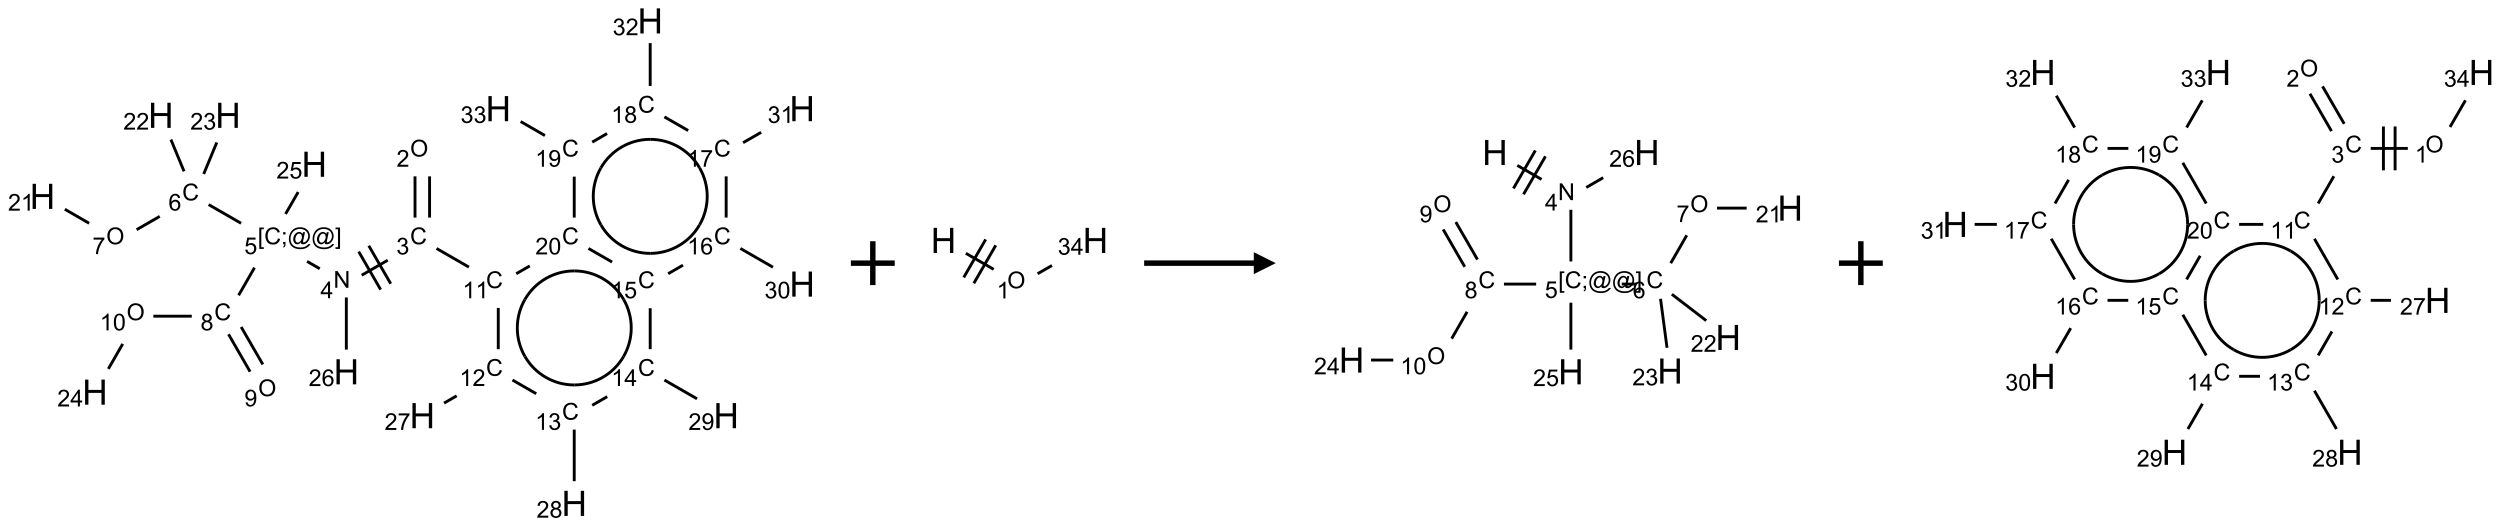 <?xml version="1.0" encoding="UTF-8"?>
<svg xmlns="http://www.w3.org/2000/svg" xmlns:xlink="http://www.w3.org/1999/xlink" width="1140" height="240" viewBox="0 0 1140 240">
<defs>
<g>
<g id="glyph-0-0">
<path d="M 1.332 0 L 1.332 -6.668 L 6.668 -6.668 L 6.668 0 Z M 1.5 -0.168 L 6.5 -0.168 L 6.5 -6.5 L 1.5 -6.5 Z M 1.5 -0.168 "/>
</g>
<g id="glyph-0-1">
<path d="M 0.516 -3.719 C 0.516 -4.984 0.855 -5.977 1.535 -6.695 C 2.215 -7.414 3.094 -7.77 4.172 -7.77 C 4.875 -7.77 5.512 -7.602 6.078 -7.266 C 6.645 -6.93 7.074 -6.461 7.371 -5.855 C 7.668 -5.254 7.816 -4.57 7.816 -3.809 C 7.816 -3.035 7.66 -2.34 7.348 -1.73 C 7.035 -1.117 6.594 -0.656 6.02 -0.34 C 5.449 -0.027 4.828 0.129 4.168 0.129 C 3.449 0.129 2.805 -0.043 2.238 -0.391 C 1.672 -0.738 1.246 -1.211 0.953 -1.812 C 0.66 -2.414 0.516 -3.047 0.516 -3.719 Z M 1.559 -3.703 C 1.559 -2.781 1.805 -2.059 2.301 -1.527 C 2.793 -1 3.414 -0.734 4.16 -0.734 C 4.922 -0.734 5.547 -1 6.039 -1.535 C 6.531 -2.07 6.777 -2.828 6.777 -3.812 C 6.777 -4.434 6.672 -4.977 6.461 -5.441 C 6.25 -5.902 5.945 -6.262 5.539 -6.52 C 5.133 -6.773 4.68 -6.902 4.176 -6.902 C 3.461 -6.902 2.848 -6.656 2.332 -6.164 C 1.816 -5.672 1.559 -4.852 1.559 -3.703 Z M 1.559 -3.703 "/>
</g>
<g id="glyph-0-2">
<path d="M 5.371 -0.902 L 5.371 0 L 0.324 0 C 0.316 -0.227 0.352 -0.441 0.434 -0.652 C 0.562 -0.996 0.766 -1.332 1.051 -1.668 C 1.332 -2 1.742 -2.387 2.277 -2.824 C 3.105 -3.504 3.668 -4.043 3.957 -4.441 C 4.25 -4.84 4.395 -5.215 4.395 -5.566 C 4.395 -5.938 4.262 -6.254 3.996 -6.508 C 3.73 -6.762 3.387 -6.891 2.957 -6.891 C 2.508 -6.891 2.145 -6.754 1.875 -6.484 C 1.605 -6.215 1.469 -5.84 1.465 -5.359 L 0.5 -5.457 C 0.566 -6.176 0.812 -6.727 1.246 -7.102 C 1.676 -7.477 2.254 -7.668 2.98 -7.668 C 3.711 -7.668 4.293 -7.465 4.719 -7.059 C 5.145 -6.652 5.359 -6.148 5.359 -5.547 C 5.359 -5.242 5.297 -4.941 5.172 -4.645 C 5.047 -4.352 4.84 -4.039 4.551 -3.715 C 4.262 -3.387 3.777 -2.938 3.105 -2.371 C 2.543 -1.898 2.18 -1.578 2.02 -1.41 C 1.859 -1.242 1.73 -1.07 1.625 -0.902 Z M 5.371 -0.902 "/>
</g>
<g id="glyph-0-3">
<path d="M 6.27 -2.676 L 7.281 -2.422 C 7.07 -1.594 6.688 -0.961 6.137 -0.523 C 5.586 -0.086 4.914 0.129 4.121 0.129 C 3.297 0.129 2.629 -0.039 2.113 -0.371 C 1.598 -0.707 1.203 -1.191 0.934 -1.828 C 0.664 -2.465 0.531 -3.145 0.531 -3.875 C 0.531 -4.672 0.684 -5.363 0.988 -5.957 C 1.293 -6.547 1.723 -6.996 2.285 -7.305 C 2.844 -7.613 3.461 -7.766 4.137 -7.766 C 4.898 -7.766 5.543 -7.57 6.062 -7.184 C 6.582 -6.793 6.945 -6.246 7.152 -5.543 L 6.156 -5.309 C 5.98 -5.863 5.723 -6.266 5.387 -6.52 C 5.051 -6.773 4.625 -6.902 4.113 -6.902 C 3.527 -6.902 3.039 -6.762 2.645 -6.48 C 2.25 -6.199 1.973 -5.82 1.812 -5.348 C 1.652 -4.871 1.574 -4.383 1.574 -3.879 C 1.574 -3.23 1.668 -2.664 1.855 -2.18 C 2.047 -1.695 2.34 -1.332 2.738 -1.094 C 3.137 -0.855 3.57 -0.734 4.035 -0.734 C 4.602 -0.734 5.082 -0.898 5.473 -1.223 C 5.867 -1.551 6.133 -2.035 6.27 -2.676 Z M 6.27 -2.676 "/>
</g>
<g id="glyph-0-4">
<path d="M 0.449 -2.016 L 1.387 -2.141 C 1.492 -1.609 1.676 -1.227 1.934 -0.992 C 2.191 -0.758 2.508 -0.641 2.879 -0.641 C 3.32 -0.641 3.695 -0.793 3.996 -1.098 C 4.301 -1.402 4.453 -1.781 4.453 -2.234 C 4.453 -2.664 4.312 -3.02 4.031 -3.301 C 3.75 -3.578 3.391 -3.719 2.957 -3.719 C 2.781 -3.719 2.562 -3.684 2.297 -3.613 L 2.402 -4.438 C 2.465 -4.43 2.516 -4.426 2.551 -4.426 C 2.949 -4.426 3.312 -4.531 3.629 -4.738 C 3.949 -4.949 4.109 -5.27 4.109 -5.703 C 4.109 -6.047 3.992 -6.332 3.762 -6.559 C 3.527 -6.785 3.227 -6.895 2.859 -6.895 C 2.496 -6.895 2.191 -6.781 1.949 -6.551 C 1.707 -6.324 1.547 -5.98 1.48 -5.52 L 0.543 -5.688 C 0.656 -6.316 0.918 -6.805 1.324 -7.148 C 1.73 -7.492 2.234 -7.668 2.84 -7.668 C 3.254 -7.668 3.641 -7.578 3.988 -7.398 C 4.34 -7.219 4.609 -6.977 4.793 -6.668 C 4.98 -6.359 5.074 -6.031 5.074 -5.684 C 5.074 -5.352 4.984 -5.051 4.809 -4.781 C 4.629 -4.512 4.367 -4.297 4.02 -4.137 C 4.473 -4.031 4.824 -3.816 5.074 -3.488 C 5.324 -3.16 5.449 -2.75 5.449 -2.254 C 5.449 -1.59 5.203 -1.023 4.719 -0.559 C 4.234 -0.098 3.617 0.137 2.875 0.137 C 2.203 0.137 1.648 -0.062 1.207 -0.465 C 0.762 -0.863 0.512 -1.379 0.449 -2.016 Z M 0.449 -2.016 "/>
</g>
<g id="glyph-0-5">
<path d="M 0.812 0 L 0.812 -7.637 L 1.848 -7.637 L 5.859 -1.641 L 5.859 -7.637 L 6.828 -7.637 L 6.828 0 L 5.793 0 L 1.781 -6 L 1.781 0 Z M 0.812 0 "/>
</g>
<g id="glyph-0-6">
<path d="M 3.449 0 L 3.449 -1.828 L 0.137 -1.828 L 0.137 -2.688 L 3.621 -7.637 L 4.387 -7.637 L 4.387 -2.688 L 5.418 -2.688 L 5.418 -1.828 L 4.387 -1.828 L 4.387 0 Z M 3.449 -2.688 L 3.449 -6.129 L 1.059 -2.688 Z M 3.449 -2.688 "/>
</g>
<g id="glyph-0-7">
<path d="M 0.723 2.121 L 0.723 -7.637 L 2.793 -7.637 L 2.793 -6.859 L 1.66 -6.859 L 1.66 1.344 L 2.793 1.344 L 2.793 2.121 Z M 0.723 2.121 "/>
</g>
<g id="glyph-0-8">
<path d="M 0.949 -4.465 L 0.949 -5.531 L 2.016 -5.531 L 2.016 -4.465 Z M 0.949 0 L 0.949 -1.066 L 2.016 -1.066 L 2.016 0 C 2.016 0.391 1.945 0.711 1.809 0.949 C 1.668 1.191 1.449 1.379 1.145 1.512 L 0.887 1.109 C 1.082 1.023 1.23 0.895 1.324 0.727 C 1.418 0.559 1.469 0.316 1.48 0 Z M 0.949 0 "/>
</g>
<g id="glyph-0-9">
<path d="M 6.047 -0.848 C 5.82 -0.59 5.57 -0.379 5.289 -0.223 C 5.008 -0.062 4.73 0.016 4.449 0.016 C 4.141 0.016 3.84 -0.074 3.547 -0.254 C 3.254 -0.434 3.02 -0.715 2.836 -1.09 C 2.652 -1.465 2.562 -1.875 2.562 -2.324 C 2.562 -2.875 2.703 -3.43 2.988 -3.98 C 3.27 -4.535 3.621 -4.953 4.043 -5.23 C 4.461 -5.508 4.871 -5.645 5.266 -5.645 C 5.566 -5.645 5.855 -5.566 6.129 -5.41 C 6.402 -5.25 6.641 -5.012 6.84 -4.688 L 7.016 -5.496 L 7.949 -5.496 L 7.199 -2 C 7.094 -1.516 7.043 -1.246 7.043 -1.191 C 7.043 -1.098 7.078 -1.02 7.148 -0.949 C 7.219 -0.883 7.305 -0.848 7.406 -0.848 C 7.59 -0.848 7.832 -0.953 8.129 -1.168 C 8.527 -1.445 8.84 -1.816 9.07 -2.285 C 9.301 -2.75 9.418 -3.234 9.418 -3.73 C 9.418 -4.309 9.27 -4.852 8.973 -5.355 C 8.676 -5.859 8.23 -6.262 7.645 -6.562 C 7.055 -6.863 6.406 -7.016 5.691 -7.016 C 4.879 -7.016 4.137 -6.824 3.465 -6.445 C 2.793 -6.066 2.273 -5.52 1.902 -4.809 C 1.535 -4.098 1.348 -3.34 1.348 -2.527 C 1.348 -1.676 1.535 -0.941 1.902 -0.328 C 2.273 0.285 2.809 0.742 3.508 1.035 C 4.207 1.328 4.984 1.473 5.832 1.473 C 6.742 1.473 7.504 1.32 8.121 1.016 C 8.734 0.711 9.195 0.34 9.5 -0.098 L 10.441 -0.098 C 10.266 0.266 9.961 0.637 9.531 1.016 C 9.102 1.395 8.59 1.695 7.996 1.914 C 7.402 2.133 6.688 2.246 5.848 2.246 C 5.078 2.246 4.367 2.145 3.715 1.949 C 3.066 1.75 2.512 1.453 2.051 1.055 C 1.594 0.656 1.25 0.199 1.016 -0.316 C 0.723 -0.973 0.578 -1.684 0.578 -2.441 C 0.578 -3.289 0.75 -4.098 1.098 -4.863 C 1.523 -5.805 2.125 -6.527 2.902 -7.027 C 3.684 -7.527 4.629 -7.777 5.738 -7.777 C 6.602 -7.777 7.375 -7.602 8.059 -7.246 C 8.746 -6.895 9.285 -6.371 9.684 -5.672 C 10.02 -5.07 10.188 -4.418 10.188 -3.715 C 10.188 -2.707 9.832 -1.812 9.125 -1.031 C 8.492 -0.328 7.801 0.02 7.051 0.02 C 6.812 0.02 6.617 -0.016 6.473 -0.09 C 6.324 -0.16 6.215 -0.266 6.145 -0.402 C 6.102 -0.488 6.066 -0.637 6.047 -0.848 Z M 3.527 -2.262 C 3.527 -1.785 3.641 -1.414 3.863 -1.152 C 4.09 -0.887 4.348 -0.754 4.641 -0.754 C 4.836 -0.754 5.039 -0.812 5.254 -0.93 C 5.469 -1.047 5.676 -1.219 5.871 -1.449 C 6.066 -1.676 6.23 -1.969 6.355 -2.32 C 6.48 -2.672 6.543 -3.027 6.543 -3.379 C 6.543 -3.852 6.426 -4.219 6.191 -4.48 C 5.957 -4.738 5.672 -4.871 5.332 -4.871 C 5.109 -4.871 4.902 -4.812 4.707 -4.699 C 4.512 -4.586 4.32 -4.406 4.137 -4.156 C 3.953 -3.906 3.805 -3.602 3.691 -3.246 C 3.582 -2.887 3.527 -2.559 3.527 -2.262 Z M 3.527 -2.262 "/>
</g>
<g id="glyph-0-10">
<path d="M 2.27 2.121 L 0.203 2.121 L 0.203 1.344 L 1.332 1.344 L 1.332 -6.859 L 0.203 -6.859 L 0.203 -7.637 L 2.27 -7.637 Z M 2.27 2.121 "/>
</g>
<g id="glyph-0-11">
<path d="M 0.441 -2 L 1.426 -2.082 C 1.5 -1.605 1.668 -1.242 1.934 -1.004 C 2.199 -0.762 2.52 -0.641 2.895 -0.641 C 3.348 -0.641 3.73 -0.812 4.043 -1.152 C 4.355 -1.492 4.512 -1.941 4.512 -2.504 C 4.512 -3.039 4.359 -3.461 4.059 -3.77 C 3.758 -4.078 3.367 -4.234 2.879 -4.234 C 2.578 -4.234 2.305 -4.164 2.062 -4.027 C 1.82 -3.891 1.629 -3.715 1.488 -3.496 L 0.609 -3.609 L 1.348 -7.531 L 5.145 -7.531 L 5.145 -6.637 L 2.098 -6.637 L 1.688 -4.582 C 2.145 -4.902 2.625 -5.062 3.129 -5.062 C 3.797 -5.062 4.359 -4.832 4.816 -4.371 C 5.277 -3.91 5.504 -3.312 5.504 -2.59 C 5.504 -1.898 5.305 -1.301 4.902 -0.797 C 4.41 -0.18 3.742 0.129 2.895 0.129 C 2.199 0.129 1.633 -0.062 1.195 -0.453 C 0.758 -0.844 0.504 -1.359 0.441 -2 Z M 0.441 -2 "/>
</g>
<g id="glyph-0-12">
<path d="M 5.309 -5.766 L 4.375 -5.691 C 4.293 -6.059 4.172 -6.328 4.02 -6.496 C 3.766 -6.762 3.453 -6.895 3.082 -6.895 C 2.785 -6.895 2.523 -6.812 2.297 -6.645 C 2 -6.43 1.77 -6.117 1.598 -5.703 C 1.43 -5.289 1.34 -4.703 1.332 -3.938 C 1.559 -4.281 1.836 -4.535 2.16 -4.703 C 2.488 -4.871 2.828 -4.953 3.188 -4.953 C 3.812 -4.953 4.344 -4.723 4.785 -4.262 C 5.223 -3.801 5.441 -3.207 5.441 -2.48 C 5.441 -2 5.34 -1.555 5.133 -1.145 C 4.926 -0.73 4.641 -0.418 4.281 -0.199 C 3.922 0.02 3.512 0.129 3.051 0.129 C 2.27 0.129 1.633 -0.156 1.141 -0.73 C 0.648 -1.305 0.402 -2.254 0.402 -3.574 C 0.402 -5.051 0.672 -6.121 1.219 -6.793 C 1.695 -7.375 2.336 -7.668 3.141 -7.668 C 3.742 -7.668 4.234 -7.5 4.617 -7.16 C 5 -6.824 5.23 -6.359 5.309 -5.766 Z M 1.48 -2.473 C 1.48 -2.152 1.547 -1.844 1.684 -1.547 C 1.82 -1.25 2.016 -1.027 2.262 -0.871 C 2.508 -0.719 2.766 -0.641 3.035 -0.641 C 3.434 -0.641 3.773 -0.801 4.059 -1.121 C 4.344 -1.441 4.484 -1.875 4.484 -2.422 C 4.484 -2.949 4.344 -3.367 4.062 -3.668 C 3.781 -3.973 3.426 -4.125 3 -4.125 C 2.578 -4.125 2.219 -3.973 1.922 -3.668 C 1.625 -3.363 1.48 -2.969 1.48 -2.473 Z M 1.48 -2.473 "/>
</g>
<g id="glyph-0-13">
<path d="M 0.504 -6.637 L 0.504 -7.535 L 5.449 -7.535 L 5.449 -6.809 C 4.961 -6.289 4.48 -5.602 4.004 -4.746 C 3.527 -3.887 3.156 -3.004 2.895 -2.098 C 2.707 -1.461 2.59 -0.762 2.535 0 L 1.574 0 C 1.582 -0.602 1.703 -1.328 1.926 -2.176 C 2.152 -3.027 2.477 -3.848 2.898 -4.637 C 3.32 -5.426 3.77 -6.094 4.246 -6.637 Z M 0.504 -6.637 "/>
</g>
<g id="glyph-0-14">
<path d="M 3.973 0 L 3.035 0 L 3.035 -5.973 C 2.809 -5.758 2.516 -5.543 2.148 -5.328 C 1.781 -5.113 1.453 -4.953 1.16 -4.844 L 1.16 -5.75 C 1.684 -5.996 2.145 -6.297 2.535 -6.645 C 2.93 -6.996 3.207 -7.336 3.371 -7.668 L 3.973 -7.668 Z M 3.973 0 "/>
</g>
<g id="glyph-0-15">
<path d="M 1.887 -4.141 C 1.496 -4.281 1.207 -4.484 1.02 -4.75 C 0.832 -5.016 0.738 -5.328 0.738 -5.699 C 0.738 -6.254 0.938 -6.719 1.34 -7.098 C 1.738 -7.477 2.27 -7.668 2.934 -7.668 C 3.598 -7.668 4.137 -7.473 4.543 -7.086 C 4.949 -6.699 5.152 -6.227 5.152 -5.672 C 5.152 -5.316 5.059 -5.008 4.871 -4.746 C 4.688 -4.484 4.406 -4.281 4.027 -4.141 C 4.496 -3.988 4.852 -3.742 5.098 -3.402 C 5.34 -3.062 5.465 -2.656 5.465 -2.184 C 5.465 -1.531 5.234 -0.98 4.77 -0.535 C 4.309 -0.09 3.703 0.129 2.949 0.129 C 2.195 0.129 1.586 -0.094 1.125 -0.539 C 0.664 -0.984 0.434 -1.543 0.434 -2.207 C 0.434 -2.703 0.559 -3.121 0.809 -3.457 C 1.062 -3.793 1.422 -4.02 1.887 -4.141 Z M 1.699 -5.73 C 1.699 -5.367 1.812 -5.074 2.047 -4.844 C 2.281 -4.613 2.582 -4.5 2.953 -4.5 C 3.312 -4.5 3.609 -4.613 3.84 -4.84 C 4.07 -5.066 4.188 -5.348 4.188 -5.676 C 4.188 -6.02 4.07 -6.309 3.832 -6.543 C 3.594 -6.777 3.297 -6.895 2.941 -6.895 C 2.586 -6.895 2.289 -6.781 2.051 -6.551 C 1.816 -6.324 1.699 -6.047 1.699 -5.73 Z M 1.395 -2.203 C 1.395 -1.938 1.461 -1.676 1.586 -1.426 C 1.711 -1.176 1.902 -0.984 2.152 -0.848 C 2.402 -0.711 2.672 -0.641 2.957 -0.641 C 3.406 -0.641 3.777 -0.785 4.066 -1.074 C 4.359 -1.363 4.504 -1.727 4.504 -2.172 C 4.504 -2.625 4.355 -2.996 4.055 -3.293 C 3.754 -3.586 3.379 -3.734 2.926 -3.734 C 2.484 -3.734 2.121 -3.59 1.832 -3.297 C 1.543 -3.004 1.395 -2.641 1.395 -2.203 Z M 1.395 -2.203 "/>
</g>
<g id="glyph-0-16">
<path d="M 0.582 -1.766 L 1.484 -1.848 C 1.562 -1.426 1.707 -1.117 1.922 -0.926 C 2.137 -0.734 2.414 -0.641 2.75 -0.641 C 3.039 -0.641 3.289 -0.707 3.508 -0.84 C 3.727 -0.973 3.902 -1.148 4.043 -1.367 C 4.18 -1.586 4.297 -1.887 4.391 -2.262 C 4.484 -2.637 4.531 -3.016 4.531 -3.406 C 4.531 -3.449 4.531 -3.512 4.527 -3.594 C 4.34 -3.297 4.082 -3.055 3.758 -2.867 C 3.434 -2.68 3.082 -2.59 2.703 -2.59 C 2.07 -2.59 1.535 -2.816 1.098 -3.277 C 0.66 -3.734 0.441 -4.34 0.441 -5.09 C 0.441 -5.863 0.672 -6.484 1.129 -6.957 C 1.586 -7.43 2.156 -7.668 2.844 -7.668 C 3.34 -7.668 3.793 -7.531 4.207 -7.266 C 4.617 -7 4.93 -6.617 5.145 -6.121 C 5.355 -5.629 5.465 -4.91 5.465 -3.973 C 5.465 -2.996 5.359 -2.223 5.145 -1.645 C 4.934 -1.066 4.617 -0.625 4.199 -0.324 C 3.781 -0.02 3.293 0.129 2.73 0.129 C 2.133 0.129 1.645 -0.035 1.266 -0.367 C 0.887 -0.699 0.66 -1.164 0.582 -1.766 Z M 4.422 -5.137 C 4.422 -5.676 4.277 -6.102 3.992 -6.418 C 3.707 -6.734 3.359 -6.891 2.957 -6.891 C 2.543 -6.891 2.18 -6.719 1.871 -6.379 C 1.562 -6.039 1.406 -5.598 1.406 -5.059 C 1.406 -4.57 1.555 -4.176 1.848 -3.871 C 2.141 -3.566 2.5 -3.418 2.934 -3.418 C 3.367 -3.418 3.723 -3.57 4.004 -3.871 C 4.281 -4.176 4.422 -4.598 4.422 -5.137 Z M 4.422 -5.137 "/>
</g>
<g id="glyph-0-17">
<path d="M 0.441 -3.766 C 0.441 -4.668 0.535 -5.395 0.723 -5.945 C 0.906 -6.496 1.184 -6.922 1.551 -7.219 C 1.918 -7.516 2.375 -7.668 2.934 -7.668 C 3.344 -7.668 3.703 -7.586 4.012 -7.418 C 4.32 -7.254 4.574 -7.016 4.777 -6.707 C 4.977 -6.395 5.137 -6.016 5.25 -5.57 C 5.363 -5.125 5.422 -4.523 5.422 -3.766 C 5.422 -2.871 5.328 -2.148 5.145 -1.598 C 4.961 -1.047 4.688 -0.621 4.32 -0.32 C 3.953 -0.02 3.492 0.129 2.934 0.129 C 2.195 0.129 1.617 -0.133 1.199 -0.66 C 0.695 -1.297 0.441 -2.332 0.441 -3.766 Z M 1.406 -3.766 C 1.406 -2.512 1.555 -1.68 1.848 -1.262 C 2.141 -0.848 2.5 -0.641 2.934 -0.641 C 3.363 -0.641 3.727 -0.848 4.02 -1.266 C 4.312 -1.684 4.457 -2.516 4.457 -3.766 C 4.457 -5.023 4.312 -5.859 4.02 -6.27 C 3.727 -6.684 3.359 -6.891 2.922 -6.891 C 2.492 -6.891 2.148 -6.707 1.891 -6.344 C 1.566 -5.879 1.406 -5.02 1.406 -3.766 Z M 1.406 -3.766 "/>
</g>
<g id="glyph-1-0">
<path d="M 2 0 L 2 -10 L 10 -10 L 10 0 Z M 2.25 -0.25 L 9.75 -0.25 L 9.75 -9.75 L 2.25 -9.75 Z M 2.25 -0.25 "/>
</g>
<g id="glyph-1-1">
<path d="M 1.281 0 L 1.281 -11.453 L 2.797 -11.453 L 2.797 -6.75 L 8.75 -6.75 L 8.75 -11.453 L 10.266 -11.453 L 10.266 0 L 8.75 0 L 8.75 -5.398 L 2.797 -5.398 L 2.797 0 Z M 1.281 0 "/>
</g>
</g>
</defs>
<path fill="none" stroke-width="0.033" stroke-linecap="butt" stroke-linejoin="miter" stroke="rgb(0%, 0%, 0%)" stroke-opacity="1" stroke-miterlimit="10" d="M 4.247 1.772 L 4.247 2.242 " transform="matrix(40, 0, 0, 40, 19.367, 9.539)"/>
<path fill="none" stroke-width="0.033" stroke-linecap="butt" stroke-linejoin="miter" stroke="rgb(0%, 0%, 0%)" stroke-opacity="1" stroke-miterlimit="10" d="M 4.413 1.772 L 4.413 2.242 " transform="matrix(40, 0, 0, 40, 19.367, 9.539)"/>
<path fill="none" stroke-width="0.033" stroke-linecap="butt" stroke-linejoin="miter" stroke="rgb(0%, 0%, 0%)" stroke-opacity="1" stroke-miterlimit="10" d="M 3.936 2.728 L 3.639 2.899 " transform="matrix(40, 0, 0, 40, 19.367, 9.539)"/>
<path fill="none" stroke-width="0.033" stroke-linecap="butt" stroke-linejoin="miter" stroke="rgb(0%, 0%, 0%)" stroke-opacity="1" stroke-miterlimit="10" d="M 3.605 2.63 L 3.855 3.063 " transform="matrix(40, 0, 0, 40, 19.367, 9.539)"/>
<path fill="none" stroke-width="0.033" stroke-linecap="butt" stroke-linejoin="miter" stroke="rgb(0%, 0%, 0%)" stroke-opacity="1" stroke-miterlimit="10" d="M 3.72 2.563 L 3.97 2.996 " transform="matrix(40, 0, 0, 40, 19.367, 9.539)"/>
<path fill="none" stroke-width="0.033" stroke-linecap="butt" stroke-linejoin="miter" stroke="rgb(0%, 0%, 0%)" stroke-opacity="1" stroke-miterlimit="10" d="M 3.161 2.825 L 3.016 2.741 " transform="matrix(40, 0, 0, 40, 19.367, 9.539)"/>
<path fill="none" stroke-width="0.033" stroke-linecap="butt" stroke-linejoin="miter" stroke="rgb(0%, 0%, 0%)" stroke-opacity="1" stroke-miterlimit="10" d="M 2.264 2.307 L 1.894 2.094 " transform="matrix(40, 0, 0, 40, 19.367, 9.539)"/>
<path fill="none" stroke-width="0.033" stroke-linecap="butt" stroke-linejoin="miter" stroke="rgb(0%, 0%, 0%)" stroke-opacity="1" stroke-miterlimit="10" d="M 1.337 2.228 L 1.073 2.38 " transform="matrix(40, 0, 0, 40, 19.367, 9.539)"/>
<path fill="none" stroke-width="0.033" stroke-linecap="butt" stroke-linejoin="miter" stroke="rgb(0%, 0%, 0%)" stroke-opacity="1" stroke-miterlimit="10" d="M 0.532 2.307 L 0.255 2.147 " transform="matrix(40, 0, 0, 40, 19.367, 9.539)"/>
<path fill="none" stroke-width="0.033" stroke-linecap="butt" stroke-linejoin="miter" stroke="rgb(0%, 0%, 0%)" stroke-opacity="1" stroke-miterlimit="10" d="M 1.614 1.715 L 1.464 1.352 " transform="matrix(40, 0, 0, 40, 19.367, 9.539)"/>
<path fill="none" stroke-width="0.033" stroke-linecap="butt" stroke-linejoin="miter" stroke="rgb(0%, 0%, 0%)" stroke-opacity="1" stroke-miterlimit="10" d="M 1.838 1.745 L 1.987 1.386 " transform="matrix(40, 0, 0, 40, 19.367, 9.539)"/>
<path fill="none" stroke-width="0.033" stroke-linecap="butt" stroke-linejoin="miter" stroke="rgb(0%, 0%, 0%)" stroke-opacity="1" stroke-miterlimit="10" d="M 2.417 2.813 L 2.236 3.128 " transform="matrix(40, 0, 0, 40, 19.367, 9.539)"/>
<path fill="none" stroke-width="0.033" stroke-linecap="butt" stroke-linejoin="miter" stroke="rgb(0%, 0%, 0%)" stroke-opacity="1" stroke-miterlimit="10" d="M 2.121 3.572 L 2.367 3.999 " transform="matrix(40, 0, 0, 40, 19.367, 9.539)"/>
<path fill="none" stroke-width="0.033" stroke-linecap="butt" stroke-linejoin="miter" stroke="rgb(0%, 0%, 0%)" stroke-opacity="1" stroke-miterlimit="10" d="M 2.265 3.489 L 2.512 3.916 " transform="matrix(40, 0, 0, 40, 19.367, 9.539)"/>
<path fill="none" stroke-width="0.033" stroke-linecap="butt" stroke-linejoin="miter" stroke="rgb(0%, 0%, 0%)" stroke-opacity="1" stroke-miterlimit="10" d="M 1.702 3.366 L 1.264 3.366 " transform="matrix(40, 0, 0, 40, 19.367, 9.539)"/>
<path fill="none" stroke-width="0.033" stroke-linecap="butt" stroke-linejoin="miter" stroke="rgb(0%, 0%, 0%)" stroke-opacity="1" stroke-miterlimit="10" d="M 0.915 3.682 L 0.751 3.967 " transform="matrix(40, 0, 0, 40, 19.367, 9.539)"/>
<path fill="none" stroke-width="0.033" stroke-linecap="butt" stroke-linejoin="miter" stroke="rgb(0%, 0%, 0%)" stroke-opacity="1" stroke-miterlimit="10" d="M 2.771 2.201 L 2.915 1.951 " transform="matrix(40, 0, 0, 40, 19.367, 9.539)"/>
<path fill="none" stroke-width="0.033" stroke-linecap="butt" stroke-linejoin="miter" stroke="rgb(0%, 0%, 0%)" stroke-opacity="1" stroke-miterlimit="10" d="M 3.464 3.153 L 3.464 3.747 " transform="matrix(40, 0, 0, 40, 19.367, 9.539)"/>
<path fill="none" stroke-width="0.033" stroke-linecap="butt" stroke-linejoin="miter" stroke="rgb(0%, 0%, 0%)" stroke-opacity="1" stroke-miterlimit="10" d="M 4.492 2.594 L 4.862 2.807 " transform="matrix(40, 0, 0, 40, 19.367, 9.539)"/>
<path fill="none" stroke-width="0.033" stroke-linecap="butt" stroke-linejoin="miter" stroke="rgb(0%, 0%, 0%)" stroke-opacity="1" stroke-miterlimit="10" d="M 5.196 3.272 L 5.196 3.742 " transform="matrix(40, 0, 0, 40, 19.367, 9.539)"/>
<path fill="none" stroke-width="0.033" stroke-linecap="butt" stroke-linejoin="miter" stroke="rgb(0%, 0%, 0%)" stroke-opacity="1" stroke-miterlimit="10" d="M 4.722 4.274 L 4.578 4.357 " transform="matrix(40, 0, 0, 40, 19.367, 9.539)"/>
<path fill="none" stroke-width="0.033" stroke-linecap="butt" stroke-linejoin="miter" stroke="rgb(0%, 0%, 0%)" stroke-opacity="1" stroke-miterlimit="10" d="M 5.358 4.094 L 5.629 4.25 " transform="matrix(40, 0, 0, 40, 19.367, 9.539)"/>
<path fill="none" stroke-width="0.033" stroke-linecap="butt" stroke-linejoin="miter" stroke="rgb(0%, 0%, 0%)" stroke-opacity="1" stroke-miterlimit="10" d="M 6.062 4.659 L 6.062 5.247 " transform="matrix(40, 0, 0, 40, 19.367, 9.539)"/>
<path fill="none" stroke-width="0.033" stroke-linecap="butt" stroke-linejoin="miter" stroke="rgb(0%, 0%, 0%)" stroke-opacity="1" stroke-miterlimit="10" d="M 6.267 4.382 L 6.438 4.283 " transform="matrix(40, 0, 0, 40, 19.367, 9.539)"/>
<path fill="none" stroke-width="0.033" stroke-linecap="butt" stroke-linejoin="miter" stroke="rgb(0%, 0%, 0%)" stroke-opacity="1" stroke-miterlimit="10" d="M 7.09 4.094 L 7.462 4.308 " transform="matrix(40, 0, 0, 40, 19.367, 9.539)"/>
<path fill="none" stroke-width="0.033" stroke-linecap="butt" stroke-linejoin="miter" stroke="rgb(0%, 0%, 0%)" stroke-opacity="1" stroke-miterlimit="10" d="M 6.928 3.742 L 6.928 3.275 " transform="matrix(40, 0, 0, 40, 19.367, 9.539)"/>
<path fill="none" stroke-width="0.033" stroke-linecap="butt" stroke-linejoin="miter" stroke="rgb(0%, 0%, 0%)" stroke-opacity="1" stroke-miterlimit="10" d="M 7.133 2.882 L 7.302 2.784 " transform="matrix(40, 0, 0, 40, 19.367, 9.539)"/>
<path fill="none" stroke-width="0.033" stroke-linecap="butt" stroke-linejoin="miter" stroke="rgb(0%, 0%, 0%)" stroke-opacity="1" stroke-miterlimit="10" d="M 7.956 2.594 L 8.328 2.808 " transform="matrix(40, 0, 0, 40, 19.367, 9.539)"/>
<path fill="none" stroke-width="0.033" stroke-linecap="butt" stroke-linejoin="miter" stroke="rgb(0%, 0%, 0%)" stroke-opacity="1" stroke-miterlimit="10" d="M 7.794 2.242 L 7.794 1.772 " transform="matrix(40, 0, 0, 40, 19.367, 9.539)"/>
<path fill="none" stroke-width="0.033" stroke-linecap="butt" stroke-linejoin="miter" stroke="rgb(0%, 0%, 0%)" stroke-opacity="1" stroke-miterlimit="10" d="M 7.987 1.388 L 8.193 1.27 " transform="matrix(40, 0, 0, 40, 19.367, 9.539)"/>
<path fill="none" stroke-width="0.033" stroke-linecap="butt" stroke-linejoin="miter" stroke="rgb(0%, 0%, 0%)" stroke-opacity="1" stroke-miterlimit="10" d="M 7.361 1.25 L 7.09 1.094 " transform="matrix(40, 0, 0, 40, 19.367, 9.539)"/>
<path fill="none" stroke-width="0.033" stroke-linecap="butt" stroke-linejoin="miter" stroke="rgb(0%, 0%, 0%)" stroke-opacity="1" stroke-miterlimit="10" d="M 6.928 0.742 L 6.928 0.253 " transform="matrix(40, 0, 0, 40, 19.367, 9.539)"/>
<path fill="none" stroke-width="0.033" stroke-linecap="butt" stroke-linejoin="miter" stroke="rgb(0%, 0%, 0%)" stroke-opacity="1" stroke-miterlimit="10" d="M 6.436 1.284 L 6.267 1.382 " transform="matrix(40, 0, 0, 40, 19.367, 9.539)"/>
<path fill="none" stroke-width="0.033" stroke-linecap="butt" stroke-linejoin="miter" stroke="rgb(0%, 0%, 0%)" stroke-opacity="1" stroke-miterlimit="10" d="M 5.728 1.307 L 5.451 1.147 " transform="matrix(40, 0, 0, 40, 19.367, 9.539)"/>
<path fill="none" stroke-width="0.033" stroke-linecap="butt" stroke-linejoin="miter" stroke="rgb(0%, 0%, 0%)" stroke-opacity="1" stroke-miterlimit="10" d="M 6.062 1.775 L 6.062 2.242 " transform="matrix(40, 0, 0, 40, 19.367, 9.539)"/>
<path fill="none" stroke-width="0.033" stroke-linecap="butt" stroke-linejoin="miter" stroke="rgb(0%, 0%, 0%)" stroke-opacity="1" stroke-miterlimit="10" d="M 5.555 2.793 L 5.401 2.882 " transform="matrix(40, 0, 0, 40, 19.367, 9.539)"/>
<path fill="none" stroke-width="0.033" stroke-linecap="butt" stroke-linejoin="miter" stroke="rgb(0%, 0%, 0%)" stroke-opacity="1" stroke-miterlimit="10" d="M 6.224 2.594 L 6.494 2.749 " transform="matrix(40, 0, 0, 40, 19.367, 9.539)"/>
<path fill="none" stroke-width="0.033" stroke-linecap="butt" stroke-linejoin="miter" stroke="rgb(0%, 0%, 0%)" stroke-opacity="1" stroke-miterlimit="10" d="M 5.5 3.825 C 5.384 3.624 5.384 3.376 5.5 3.175 " transform="matrix(40, 0, 0, 40, 19.367, 9.539)"/>
<path fill="none" stroke-width="0.033" stroke-linecap="butt" stroke-linejoin="miter" stroke="rgb(0%, 0%, 0%)" stroke-opacity="1" stroke-miterlimit="10" d="M 6.062 4.15 C 5.83 4.15 5.616 4.026 5.5 3.825 " transform="matrix(40, 0, 0, 40, 19.367, 9.539)"/>
<path fill="none" stroke-width="0.033" stroke-linecap="butt" stroke-linejoin="miter" stroke="rgb(0%, 0%, 0%)" stroke-opacity="1" stroke-miterlimit="10" d="M 6.625 3.825 C 6.509 4.026 6.294 4.15 6.062 4.15 " transform="matrix(40, 0, 0, 40, 19.367, 9.539)"/>
<path fill="none" stroke-width="0.033" stroke-linecap="butt" stroke-linejoin="miter" stroke="rgb(0%, 0%, 0%)" stroke-opacity="1" stroke-miterlimit="10" d="M 6.625 3.175 C 6.741 3.376 6.741 3.624 6.625 3.825 " transform="matrix(40, 0, 0, 40, 19.367, 9.539)"/>
<path fill="none" stroke-width="0.033" stroke-linecap="butt" stroke-linejoin="miter" stroke="rgb(0%, 0%, 0%)" stroke-opacity="1" stroke-miterlimit="10" d="M 6.062 2.85 C 6.294 2.85 6.509 2.974 6.625 3.175 " transform="matrix(40, 0, 0, 40, 19.367, 9.539)"/>
<path fill="none" stroke-width="0.033" stroke-linecap="butt" stroke-linejoin="miter" stroke="rgb(0%, 0%, 0%)" stroke-opacity="1" stroke-miterlimit="10" d="M 5.5 3.175 C 5.616 2.974 5.83 2.85 6.062 2.85 " transform="matrix(40, 0, 0, 40, 19.367, 9.539)"/>
<path fill="none" stroke-width="0.033" stroke-linecap="butt" stroke-linejoin="miter" stroke="rgb(0%, 0%, 0%)" stroke-opacity="1" stroke-miterlimit="10" d="M 7.491 2.325 C 7.375 2.526 7.16 2.65 6.928 2.65 " transform="matrix(40, 0, 0, 40, 19.367, 9.539)"/>
<path fill="none" stroke-width="0.033" stroke-linecap="butt" stroke-linejoin="miter" stroke="rgb(0%, 0%, 0%)" stroke-opacity="1" stroke-miterlimit="10" d="M 7.491 1.675 C 7.607 1.876 7.607 2.124 7.491 2.325 " transform="matrix(40, 0, 0, 40, 19.367, 9.539)"/>
<path fill="none" stroke-width="0.033" stroke-linecap="butt" stroke-linejoin="miter" stroke="rgb(0%, 0%, 0%)" stroke-opacity="1" stroke-miterlimit="10" d="M 6.928 1.35 C 7.16 1.35 7.375 1.474 7.491 1.675 " transform="matrix(40, 0, 0, 40, 19.367, 9.539)"/>
<path fill="none" stroke-width="0.033" stroke-linecap="butt" stroke-linejoin="miter" stroke="rgb(0%, 0%, 0%)" stroke-opacity="1" stroke-miterlimit="10" d="M 6.366 1.675 C 6.482 1.474 6.696 1.35 6.928 1.35 " transform="matrix(40, 0, 0, 40, 19.367, 9.539)"/>
<path fill="none" stroke-width="0.033" stroke-linecap="butt" stroke-linejoin="miter" stroke="rgb(0%, 0%, 0%)" stroke-opacity="1" stroke-miterlimit="10" d="M 6.366 2.325 C 6.25 2.124 6.25 1.876 6.366 1.675 " transform="matrix(40, 0, 0, 40, 19.367, 9.539)"/>
<path fill="none" stroke-width="0.033" stroke-linecap="butt" stroke-linejoin="miter" stroke="rgb(0%, 0%, 0%)" stroke-opacity="1" stroke-miterlimit="10" d="M 6.928 2.65 C 6.696 2.65 6.482 2.526 6.366 2.325 " transform="matrix(40, 0, 0, 40, 19.367, 9.539)"/>
<g fill="rgb(0%, 0%, 0%)" fill-opacity="1">
<use xlink:href="#glyph-0-1" x="186.996" y="71.387"/>
</g>
<g fill="rgb(0%, 0%, 0%)" fill-opacity="1">
<use xlink:href="#glyph-0-2" x="180.809" y="76.02"/>
</g>
<g fill="rgb(0%, 0%, 0%)" fill-opacity="1">
<use xlink:href="#glyph-0-3" x="186.98" y="111.383"/>
</g>
<g fill="rgb(0%, 0%, 0%)" fill-opacity="1">
<use xlink:href="#glyph-0-4" x="180.727" y="116.02"/>
</g>
<g fill="rgb(0%, 0%, 0%)" fill-opacity="1">
<use xlink:href="#glyph-0-5" x="152.059" y="131.25"/>
</g>
<g fill="rgb(0%, 0%, 0%)" fill-opacity="1">
<use xlink:href="#glyph-0-6" x="146.117" y="135.988"/>
</g>
<g fill="rgb(0%, 0%, 0%)" fill-opacity="1">
<use xlink:href="#glyph-0-7" x="117.504" y="111.391"/>
<use xlink:href="#glyph-0-3" x="120.467" y="111.391"/>
<use xlink:href="#glyph-0-8" x="128.171" y="111.391"/>
<use xlink:href="#glyph-0-9" x="131.134" y="111.391"/>
<use xlink:href="#glyph-0-9" x="141.962" y="111.391"/>
<use xlink:href="#glyph-0-10" x="152.79" y="111.391"/>
</g>
<g fill="rgb(0%, 0%, 0%)" fill-opacity="1">
<use xlink:href="#glyph-0-11" x="111.387" y="115.887"/>
</g>
<g fill="rgb(0%, 0%, 0%)" fill-opacity="1">
<use xlink:href="#glyph-0-3" x="83.055" y="91.383"/>
</g>
<g fill="rgb(0%, 0%, 0%)" fill-opacity="1">
<use xlink:href="#glyph-0-12" x="76.809" y="96.02"/>
</g>
<g fill="rgb(0%, 0%, 0%)" fill-opacity="1">
<use xlink:href="#glyph-0-1" x="48.43" y="111.387"/>
</g>
<g fill="rgb(0%, 0%, 0%)" fill-opacity="1">
<use xlink:href="#glyph-0-13" x="42.164" y="115.891"/>
</g>
<g fill="rgb(0%, 0%, 0%)" fill-opacity="1">
<use xlink:href="#glyph-1-1" x="13.594" y="95.266"/>
</g>
<g fill="rgb(0%, 0%, 0%)" fill-opacity="1">
<use xlink:href="#glyph-0-2" x="3.637" y="96.059"/>
<use xlink:href="#glyph-0-14" x="9.569" y="96.059"/>
</g>
<g fill="rgb(0%, 0%, 0%)" fill-opacity="1">
<use xlink:href="#glyph-1-1" x="67.57" y="58.312"/>
</g>
<g fill="rgb(0%, 0%, 0%)" fill-opacity="1">
<use xlink:href="#glyph-0-2" x="56.215" y="59.105"/>
<use xlink:href="#glyph-0-2" x="62.147" y="59.105"/>
</g>
<g fill="rgb(0%, 0%, 0%)" fill-opacity="1">
<use xlink:href="#glyph-1-1" x="98.184" y="58.312"/>
</g>
<g fill="rgb(0%, 0%, 0%)" fill-opacity="1">
<use xlink:href="#glyph-0-2" x="86.75" y="59.105"/>
<use xlink:href="#glyph-0-4" x="92.682" y="59.105"/>
</g>
<g fill="rgb(0%, 0%, 0%)" fill-opacity="1">
<use xlink:href="#glyph-0-3" x="97.699" y="146.023"/>
</g>
<g fill="rgb(0%, 0%, 0%)" fill-opacity="1">
<use xlink:href="#glyph-0-15" x="91.43" y="150.66"/>
</g>
<g fill="rgb(0%, 0%, 0%)" fill-opacity="1">
<use xlink:href="#glyph-0-1" x="117.715" y="180.668"/>
</g>
<g fill="rgb(0%, 0%, 0%)" fill-opacity="1">
<use xlink:href="#glyph-0-16" x="111.43" y="185.301"/>
</g>
<g fill="rgb(0%, 0%, 0%)" fill-opacity="1">
<use xlink:href="#glyph-0-1" x="57.715" y="146.027"/>
</g>
<g fill="rgb(0%, 0%, 0%)" fill-opacity="1">
<use xlink:href="#glyph-0-14" x="45.539" y="150.66"/>
<use xlink:href="#glyph-0-17" x="51.471" y="150.66"/>
</g>
<g fill="rgb(0%, 0%, 0%)" fill-opacity="1">
<use xlink:href="#glyph-1-1" x="37.52" y="184.547"/>
</g>
<g fill="rgb(0%, 0%, 0%)" fill-opacity="1">
<use xlink:href="#glyph-0-2" x="26.117" y="185.34"/>
<use xlink:href="#glyph-0-6" x="32.049" y="185.34"/>
</g>
<g fill="rgb(0%, 0%, 0%)" fill-opacity="1">
<use xlink:href="#glyph-1-1" x="137.52" y="80.625"/>
</g>
<g fill="rgb(0%, 0%, 0%)" fill-opacity="1">
<use xlink:href="#glyph-0-2" x="126.027" y="81.418"/>
<use xlink:href="#glyph-0-11" x="131.96" y="81.418"/>
</g>
<g fill="rgb(0%, 0%, 0%)" fill-opacity="1">
<use xlink:href="#glyph-1-1" x="152.16" y="175.266"/>
</g>
<g fill="rgb(0%, 0%, 0%)" fill-opacity="1">
<use xlink:href="#glyph-0-2" x="140.73" y="176.059"/>
<use xlink:href="#glyph-0-12" x="146.663" y="176.059"/>
</g>
<g fill="rgb(0%, 0%, 0%)" fill-opacity="1">
<use xlink:href="#glyph-0-3" x="221.621" y="131.383"/>
</g>
<g fill="rgb(0%, 0%, 0%)" fill-opacity="1">
<use xlink:href="#glyph-0-14" x="210.91" y="136.02"/>
<use xlink:href="#glyph-0-14" x="216.842" y="136.02"/>
</g>
<g fill="rgb(0%, 0%, 0%)" fill-opacity="1">
<use xlink:href="#glyph-0-3" x="221.621" y="171.383"/>
</g>
<g fill="rgb(0%, 0%, 0%)" fill-opacity="1">
<use xlink:href="#glyph-0-14" x="209.516" y="176.02"/>
<use xlink:href="#glyph-0-2" x="215.448" y="176.02"/>
</g>
<g fill="rgb(0%, 0%, 0%)" fill-opacity="1">
<use xlink:href="#glyph-1-1" x="186.801" y="195.266"/>
</g>
<g fill="rgb(0%, 0%, 0%)" fill-opacity="1">
<use xlink:href="#glyph-0-2" x="175.367" y="196.059"/>
<use xlink:href="#glyph-0-13" x="181.299" y="196.059"/>
</g>
<g fill="rgb(0%, 0%, 0%)" fill-opacity="1">
<use xlink:href="#glyph-0-3" x="256.262" y="191.383"/>
</g>
<g fill="rgb(0%, 0%, 0%)" fill-opacity="1">
<use xlink:href="#glyph-0-14" x="244.078" y="196.02"/>
<use xlink:href="#glyph-0-4" x="250.01" y="196.02"/>
</g>
<g fill="rgb(0%, 0%, 0%)" fill-opacity="1">
<use xlink:href="#glyph-1-1" x="256.082" y="235.266"/>
</g>
<g fill="rgb(0%, 0%, 0%)" fill-opacity="1">
<use xlink:href="#glyph-0-2" x="244.633" y="236.059"/>
<use xlink:href="#glyph-0-15" x="250.565" y="236.059"/>
</g>
<g fill="rgb(0%, 0%, 0%)" fill-opacity="1">
<use xlink:href="#glyph-0-3" x="290.902" y="171.383"/>
</g>
<g fill="rgb(0%, 0%, 0%)" fill-opacity="1">
<use xlink:href="#glyph-0-14" x="278.75" y="176.02"/>
<use xlink:href="#glyph-0-6" x="284.682" y="176.02"/>
</g>
<g fill="rgb(0%, 0%, 0%)" fill-opacity="1">
<use xlink:href="#glyph-1-1" x="325.363" y="195.266"/>
</g>
<g fill="rgb(0%, 0%, 0%)" fill-opacity="1">
<use xlink:href="#glyph-0-2" x="313.918" y="196.059"/>
<use xlink:href="#glyph-0-16" x="319.85" y="196.059"/>
</g>
<g fill="rgb(0%, 0%, 0%)" fill-opacity="1">
<use xlink:href="#glyph-0-3" x="290.902" y="131.383"/>
</g>
<g fill="rgb(0%, 0%, 0%)" fill-opacity="1">
<use xlink:href="#glyph-0-14" x="278.66" y="136.02"/>
<use xlink:href="#glyph-0-11" x="284.592" y="136.02"/>
</g>
<g fill="rgb(0%, 0%, 0%)" fill-opacity="1">
<use xlink:href="#glyph-0-3" x="325.543" y="111.383"/>
</g>
<g fill="rgb(0%, 0%, 0%)" fill-opacity="1">
<use xlink:href="#glyph-0-14" x="313.363" y="116.02"/>
<use xlink:href="#glyph-0-12" x="319.296" y="116.02"/>
</g>
<g fill="rgb(0%, 0%, 0%)" fill-opacity="1">
<use xlink:href="#glyph-1-1" x="360.004" y="135.266"/>
</g>
<g fill="rgb(0%, 0%, 0%)" fill-opacity="1">
<use xlink:href="#glyph-0-4" x="348.598" y="136.059"/>
<use xlink:href="#glyph-0-17" x="354.53" y="136.059"/>
</g>
<g fill="rgb(0%, 0%, 0%)" fill-opacity="1">
<use xlink:href="#glyph-0-3" x="325.543" y="71.383"/>
</g>
<g fill="rgb(0%, 0%, 0%)" fill-opacity="1">
<use xlink:href="#glyph-0-14" x="313.359" y="76.02"/>
<use xlink:href="#glyph-0-13" x="319.292" y="76.02"/>
</g>
<g fill="rgb(0%, 0%, 0%)" fill-opacity="1">
<use xlink:href="#glyph-1-1" x="360.004" y="55.266"/>
</g>
<g fill="rgb(0%, 0%, 0%)" fill-opacity="1">
<use xlink:href="#glyph-0-4" x="350.047" y="56.059"/>
<use xlink:href="#glyph-0-14" x="355.979" y="56.059"/>
</g>
<g fill="rgb(0%, 0%, 0%)" fill-opacity="1">
<use xlink:href="#glyph-0-3" x="290.902" y="51.383"/>
</g>
<g fill="rgb(0%, 0%, 0%)" fill-opacity="1">
<use xlink:href="#glyph-0-14" x="278.703" y="56.02"/>
<use xlink:href="#glyph-0-15" x="284.635" y="56.02"/>
</g>
<g fill="rgb(0%, 0%, 0%)" fill-opacity="1">
<use xlink:href="#glyph-1-1" x="290.723" y="15.266"/>
</g>
<g fill="rgb(0%, 0%, 0%)" fill-opacity="1">
<use xlink:href="#glyph-0-4" x="279.367" y="16.059"/>
<use xlink:href="#glyph-0-2" x="285.299" y="16.059"/>
</g>
<g fill="rgb(0%, 0%, 0%)" fill-opacity="1">
<use xlink:href="#glyph-0-3" x="256.262" y="71.383"/>
</g>
<g fill="rgb(0%, 0%, 0%)" fill-opacity="1">
<use xlink:href="#glyph-0-14" x="244.062" y="76.02"/>
<use xlink:href="#glyph-0-16" x="249.995" y="76.02"/>
</g>
<g fill="rgb(0%, 0%, 0%)" fill-opacity="1">
<use xlink:href="#glyph-1-1" x="221.441" y="55.266"/>
</g>
<g fill="rgb(0%, 0%, 0%)" fill-opacity="1">
<use xlink:href="#glyph-0-4" x="210.008" y="56.059"/>
<use xlink:href="#glyph-0-4" x="215.94" y="56.059"/>
</g>
<g fill="rgb(0%, 0%, 0%)" fill-opacity="1">
<use xlink:href="#glyph-0-3" x="256.262" y="111.383"/>
</g>
<g fill="rgb(0%, 0%, 0%)" fill-opacity="1">
<use xlink:href="#glyph-0-2" x="244.105" y="116.02"/>
<use xlink:href="#glyph-0-17" x="250.038" y="116.02"/>
</g>
<path fill="none" stroke-width="0.062" stroke-linecap="butt" stroke-linejoin="miter" stroke="rgb(0%, 0%, 0%)" stroke-opacity="1" stroke-miterlimit="10" d="M 0 0 L 0.5 0 M 0.25 -0.25 L 0.25 0.25 " transform="matrix(40, 0, 0, 40, 388, 120)"/>
<path fill="none" stroke-width="0.033" stroke-linecap="butt" stroke-linejoin="miter" stroke="rgb(0%, 0%, 0%)" stroke-opacity="1" stroke-miterlimit="10" d="M 0.255 0.147 L 0.572 0.33 " transform="matrix(40, 0, 0, 40, 430.227, 109.623)"/>
<path fill="none" stroke-width="0.033" stroke-linecap="butt" stroke-linejoin="miter" stroke="rgb(0%, 0%, 0%)" stroke-opacity="1" stroke-miterlimit="10" d="M 0.346 0.489 L 0.596 0.056 " transform="matrix(40, 0, 0, 40, 430.227, 109.623)"/>
<path fill="none" stroke-width="0.033" stroke-linecap="butt" stroke-linejoin="miter" stroke="rgb(0%, 0%, 0%)" stroke-opacity="1" stroke-miterlimit="10" d="M 0.231 0.422 L 0.481 -0.011 " transform="matrix(40, 0, 0, 40, 430.227, 109.623)"/>
<path fill="none" stroke-width="0.033" stroke-linecap="butt" stroke-linejoin="miter" stroke="rgb(0%, 0%, 0%)" stroke-opacity="1" stroke-miterlimit="10" d="M 1.073 0.38 L 1.237 0.286 " transform="matrix(40, 0, 0, 40, 430.227, 109.623)"/>
<g fill="rgb(0%, 0%, 0%)" fill-opacity="1">
<use xlink:href="#glyph-1-1" x="424.453" y="115.352"/>
</g>
<g fill="rgb(0%, 0%, 0%)" fill-opacity="1">
<use xlink:href="#glyph-0-1" x="459.289" y="131.473"/>
</g>
<g fill="rgb(0%, 0%, 0%)" fill-opacity="1">
<use xlink:href="#glyph-0-14" x="454.496" y="136.105"/>
</g>
<g fill="rgb(0%, 0%, 0%)" fill-opacity="1">
<use xlink:href="#glyph-1-1" x="493.734" y="115.352"/>
</g>
<g fill="rgb(0%, 0%, 0%)" fill-opacity="1">
<use xlink:href="#glyph-0-4" x="482.332" y="116.145"/>
<use xlink:href="#glyph-0-6" x="488.264" y="116.145"/>
</g>
<path fill-rule="nonzero" fill="rgb(0%, 0%, 0%)" fill-opacity="1" d="M 521.73 121.25 L 571.73 121.25 L 571.73 125 L 581.73 120 L 571.73 115 L 571.73 118.75 L 521.73 118.75 "/>
<path fill="none" stroke-width="0.033" stroke-linecap="butt" stroke-linejoin="miter" stroke="rgb(0%, 0%, 0%)" stroke-opacity="1" stroke-miterlimit="10" d="M 1.889 0.147 L 2.166 0.307 " transform="matrix(40, 0, 0, 40, 616.324, 69.539)"/>
<path fill="none" stroke-width="0.033" stroke-linecap="butt" stroke-linejoin="miter" stroke="rgb(0%, 0%, 0%)" stroke-opacity="1" stroke-miterlimit="10" d="M 1.96 0.477 L 2.21 0.044 " transform="matrix(40, 0, 0, 40, 616.324, 69.539)"/>
<path fill="none" stroke-width="0.033" stroke-linecap="butt" stroke-linejoin="miter" stroke="rgb(0%, 0%, 0%)" stroke-opacity="1" stroke-miterlimit="10" d="M 1.845 0.41 L 2.095 -0.023 " transform="matrix(40, 0, 0, 40, 616.324, 69.539)"/>
<path fill="none" stroke-width="0.033" stroke-linecap="butt" stroke-linejoin="miter" stroke="rgb(0%, 0%, 0%)" stroke-opacity="1" stroke-miterlimit="10" d="M 2.5 0.653 L 2.5 1.242 " transform="matrix(40, 0, 0, 40, 616.324, 69.539)"/>
<path fill="none" stroke-width="0.033" stroke-linecap="butt" stroke-linejoin="miter" stroke="rgb(0%, 0%, 0%)" stroke-opacity="1" stroke-miterlimit="10" d="M 3.08 1.5 L 3.246 1.5 " transform="matrix(40, 0, 0, 40, 616.324, 69.539)"/>
<path fill="none" stroke-width="0.033" stroke-linecap="butt" stroke-linejoin="miter" stroke="rgb(0%, 0%, 0%)" stroke-opacity="1" stroke-miterlimit="10" d="M 3.638 1.262 L 3.821 0.944 " transform="matrix(40, 0, 0, 40, 616.324, 69.539)"/>
<path fill="none" stroke-width="0.033" stroke-linecap="butt" stroke-linejoin="miter" stroke="rgb(0%, 0%, 0%)" stroke-opacity="1" stroke-miterlimit="10" d="M 4.166 0.634 L 4.504 0.634 " transform="matrix(40, 0, 0, 40, 616.324, 69.539)"/>
<path fill="none" stroke-width="0.033" stroke-linecap="butt" stroke-linejoin="miter" stroke="rgb(0%, 0%, 0%)" stroke-opacity="1" stroke-miterlimit="10" d="M 3.651 1.616 L 4.043 1.917 " transform="matrix(40, 0, 0, 40, 616.324, 69.539)"/>
<path fill="none" stroke-width="0.033" stroke-linecap="butt" stroke-linejoin="miter" stroke="rgb(0%, 0%, 0%)" stroke-opacity="1" stroke-miterlimit="10" d="M 3.522 1.668 L 3.596 2.226 " transform="matrix(40, 0, 0, 40, 616.324, 69.539)"/>
<path fill="none" stroke-width="0.033" stroke-linecap="butt" stroke-linejoin="miter" stroke="rgb(0%, 0%, 0%)" stroke-opacity="1" stroke-miterlimit="10" d="M 2.104 1.5 L 1.737 1.5 " transform="matrix(40, 0, 0, 40, 616.324, 69.539)"/>
<path fill="none" stroke-width="0.033" stroke-linecap="butt" stroke-linejoin="miter" stroke="rgb(0%, 0%, 0%)" stroke-opacity="1" stroke-miterlimit="10" d="M 1.435 1.22 L 1.188 0.793 " transform="matrix(40, 0, 0, 40, 616.324, 69.539)"/>
<path fill="none" stroke-width="0.033" stroke-linecap="butt" stroke-linejoin="miter" stroke="rgb(0%, 0%, 0%)" stroke-opacity="1" stroke-miterlimit="10" d="M 1.29 1.303 L 1.044 0.877 " transform="matrix(40, 0, 0, 40, 616.324, 69.539)"/>
<path fill="none" stroke-width="0.033" stroke-linecap="butt" stroke-linejoin="miter" stroke="rgb(0%, 0%, 0%)" stroke-opacity="1" stroke-miterlimit="10" d="M 1.317 1.816 L 1.141 2.122 " transform="matrix(40, 0, 0, 40, 616.324, 69.539)"/>
<path fill="none" stroke-width="0.033" stroke-linecap="butt" stroke-linejoin="miter" stroke="rgb(0%, 0%, 0%)" stroke-opacity="1" stroke-miterlimit="10" d="M 0.475 2.366 L 0.222 2.366 " transform="matrix(40, 0, 0, 40, 616.324, 69.539)"/>
<path fill="none" stroke-width="0.033" stroke-linecap="butt" stroke-linejoin="miter" stroke="rgb(0%, 0%, 0%)" stroke-opacity="1" stroke-miterlimit="10" d="M 2.5 1.712 L 2.5 2.247 " transform="matrix(40, 0, 0, 40, 616.324, 69.539)"/>
<path fill="none" stroke-width="0.033" stroke-linecap="butt" stroke-linejoin="miter" stroke="rgb(0%, 0%, 0%)" stroke-opacity="1" stroke-miterlimit="10" d="M 2.675 0.399 L 2.868 0.287 " transform="matrix(40, 0, 0, 40, 616.324, 69.539)"/>
<g fill="rgb(0%, 0%, 0%)" fill-opacity="1">
<use xlink:href="#glyph-1-1" x="675.91" y="75.266"/>
</g>
<g fill="rgb(0%, 0%, 0%)" fill-opacity="1">
<use xlink:href="#glyph-0-5" x="710.449" y="91.25"/>
</g>
<g fill="rgb(0%, 0%, 0%)" fill-opacity="1">
<use xlink:href="#glyph-0-6" x="704.512" y="95.988"/>
</g>
<g fill="rgb(0%, 0%, 0%)" fill-opacity="1">
<use xlink:href="#glyph-0-7" x="710.535" y="131.391"/>
<use xlink:href="#glyph-0-3" x="713.499" y="131.391"/>
<use xlink:href="#glyph-0-8" x="721.202" y="131.391"/>
<use xlink:href="#glyph-0-9" x="724.165" y="131.391"/>
<use xlink:href="#glyph-0-9" x="734.993" y="131.391"/>
<use xlink:href="#glyph-0-10" x="745.822" y="131.391"/>
</g>
<g fill="rgb(0%, 0%, 0%)" fill-opacity="1">
<use xlink:href="#glyph-0-11" x="704.422" y="135.887"/>
</g>
<g fill="rgb(0%, 0%, 0%)" fill-opacity="1">
<use xlink:href="#glyph-0-3" x="750.73" y="131.383"/>
</g>
<g fill="rgb(0%, 0%, 0%)" fill-opacity="1">
<use xlink:href="#glyph-0-12" x="744.484" y="136.02"/>
</g>
<g fill="rgb(0%, 0%, 0%)" fill-opacity="1">
<use xlink:href="#glyph-0-1" x="770.746" y="96.746"/>
</g>
<g fill="rgb(0%, 0%, 0%)" fill-opacity="1">
<use xlink:href="#glyph-0-13" x="764.48" y="101.25"/>
</g>
<g fill="rgb(0%, 0%, 0%)" fill-opacity="1">
<use xlink:href="#glyph-1-1" x="810.551" y="100.625"/>
</g>
<g fill="rgb(0%, 0%, 0%)" fill-opacity="1">
<use xlink:href="#glyph-0-2" x="800.594" y="101.418"/>
<use xlink:href="#glyph-0-14" x="806.526" y="101.418"/>
</g>
<g fill="rgb(0%, 0%, 0%)" fill-opacity="1">
<use xlink:href="#glyph-1-1" x="782.285" y="159.617"/>
</g>
<g fill="rgb(0%, 0%, 0%)" fill-opacity="1">
<use xlink:href="#glyph-0-2" x="770.934" y="160.41"/>
<use xlink:href="#glyph-0-2" x="776.866" y="160.41"/>
</g>
<g fill="rgb(0%, 0%, 0%)" fill-opacity="1">
<use xlink:href="#glyph-1-1" x="755.773" y="174.926"/>
</g>
<g fill="rgb(0%, 0%, 0%)" fill-opacity="1">
<use xlink:href="#glyph-0-2" x="744.34" y="175.715"/>
<use xlink:href="#glyph-0-4" x="750.272" y="175.715"/>
</g>
<g fill="rgb(0%, 0%, 0%)" fill-opacity="1">
<use xlink:href="#glyph-0-3" x="674.105" y="131.383"/>
</g>
<g fill="rgb(0%, 0%, 0%)" fill-opacity="1">
<use xlink:href="#glyph-0-15" x="667.84" y="136.02"/>
</g>
<g fill="rgb(0%, 0%, 0%)" fill-opacity="1">
<use xlink:href="#glyph-0-1" x="653.57" y="96.746"/>
</g>
<g fill="rgb(0%, 0%, 0%)" fill-opacity="1">
<use xlink:href="#glyph-0-16" x="647.285" y="101.379"/>
</g>
<g fill="rgb(0%, 0%, 0%)" fill-opacity="1">
<use xlink:href="#glyph-0-1" x="650.746" y="166.027"/>
</g>
<g fill="rgb(0%, 0%, 0%)" fill-opacity="1">
<use xlink:href="#glyph-0-14" x="638.574" y="170.66"/>
<use xlink:href="#glyph-0-17" x="644.507" y="170.66"/>
</g>
<g fill="rgb(0%, 0%, 0%)" fill-opacity="1">
<use xlink:href="#glyph-1-1" x="610.551" y="169.906"/>
</g>
<g fill="rgb(0%, 0%, 0%)" fill-opacity="1">
<use xlink:href="#glyph-0-2" x="599.152" y="170.699"/>
<use xlink:href="#glyph-0-6" x="605.085" y="170.699"/>
</g>
<g fill="rgb(0%, 0%, 0%)" fill-opacity="1">
<use xlink:href="#glyph-1-1" x="710.551" y="175.266"/>
</g>
<g fill="rgb(0%, 0%, 0%)" fill-opacity="1">
<use xlink:href="#glyph-0-2" x="699.062" y="176.059"/>
<use xlink:href="#glyph-0-11" x="704.995" y="176.059"/>
</g>
<g fill="rgb(0%, 0%, 0%)" fill-opacity="1">
<use xlink:href="#glyph-1-1" x="745.191" y="75.266"/>
</g>
<g fill="rgb(0%, 0%, 0%)" fill-opacity="1">
<use xlink:href="#glyph-0-2" x="733.766" y="76.059"/>
<use xlink:href="#glyph-0-12" x="739.698" y="76.059"/>
</g>
<path fill="none" stroke-width="0.062" stroke-linecap="butt" stroke-linejoin="miter" stroke="rgb(0%, 0%, 0%)" stroke-opacity="1" stroke-miterlimit="10" d="M -0 0 L 0.5 0 M 0.25 -0.25 L 0.25 0.25 " transform="matrix(40, 0, 0, 40, 838.547, 120)"/>
<path fill="none" stroke-width="0.033" stroke-linecap="butt" stroke-linejoin="miter" stroke="rgb(0%, 0%, 0%)" stroke-opacity="1" stroke-miterlimit="10" d="M 5.16 0.866 L 4.737 0.866 " transform="matrix(40, 0, 0, 40, 891.563, 33.033)"/>
<path fill="none" stroke-width="0.033" stroke-linecap="butt" stroke-linejoin="miter" stroke="rgb(0%, 0%, 0%)" stroke-opacity="1" stroke-miterlimit="10" d="M 4.882 0.616 L 4.882 1.116 " transform="matrix(40, 0, 0, 40, 891.563, 33.033)"/>
<path fill="none" stroke-width="0.033" stroke-linecap="butt" stroke-linejoin="miter" stroke="rgb(0%, 0%, 0%)" stroke-opacity="1" stroke-miterlimit="10" d="M 5.015 0.616 L 5.015 1.116 " transform="matrix(40, 0, 0, 40, 891.563, 33.033)"/>
<path fill="none" stroke-width="0.033" stroke-linecap="butt" stroke-linejoin="miter" stroke="rgb(0%, 0%, 0%)" stroke-opacity="1" stroke-miterlimit="10" d="M 4.435 0.586 L 4.188 0.159 " transform="matrix(40, 0, 0, 40, 891.563, 33.033)"/>
<path fill="none" stroke-width="0.033" stroke-linecap="butt" stroke-linejoin="miter" stroke="rgb(0%, 0%, 0%)" stroke-opacity="1" stroke-miterlimit="10" d="M 4.29 0.669 L 4.044 0.243 " transform="matrix(40, 0, 0, 40, 891.563, 33.033)"/>
<path fill="none" stroke-width="0.033" stroke-linecap="butt" stroke-linejoin="miter" stroke="rgb(0%, 0%, 0%)" stroke-opacity="1" stroke-miterlimit="10" d="M 4.317 1.183 L 4.138 1.494 " transform="matrix(40, 0, 0, 40, 891.563, 33.033)"/>
<path fill="none" stroke-width="0.033" stroke-linecap="butt" stroke-linejoin="miter" stroke="rgb(0%, 0%, 0%)" stroke-opacity="1" stroke-miterlimit="10" d="M 4.095 1.896 L 4.362 2.36 " transform="matrix(40, 0, 0, 40, 891.563, 33.033)"/>
<path fill="none" stroke-width="0.033" stroke-linecap="butt" stroke-linejoin="miter" stroke="rgb(0%, 0%, 0%)" stroke-opacity="1" stroke-miterlimit="10" d="M 4.737 2.598 L 4.968 2.598 " transform="matrix(40, 0, 0, 40, 891.563, 33.033)"/>
<path fill="none" stroke-width="0.033" stroke-linecap="butt" stroke-linejoin="miter" stroke="rgb(0%, 0%, 0%)" stroke-opacity="1" stroke-miterlimit="10" d="M 4.295 2.953 L 4.138 3.226 " transform="matrix(40, 0, 0, 40, 891.563, 33.033)"/>
<path fill="none" stroke-width="0.033" stroke-linecap="butt" stroke-linejoin="miter" stroke="rgb(0%, 0%, 0%)" stroke-opacity="1" stroke-miterlimit="10" d="M 4.095 3.628 L 4.347 4.065 " transform="matrix(40, 0, 0, 40, 891.563, 33.033)"/>
<path fill="none" stroke-width="0.033" stroke-linecap="butt" stroke-linejoin="miter" stroke="rgb(0%, 0%, 0%)" stroke-opacity="1" stroke-miterlimit="10" d="M 3.475 3.464 L 3.237 3.464 " transform="matrix(40, 0, 0, 40, 891.563, 33.033)"/>
<path fill="none" stroke-width="0.033" stroke-linecap="butt" stroke-linejoin="miter" stroke="rgb(0%, 0%, 0%)" stroke-opacity="1" stroke-miterlimit="10" d="M 2.819 3.777 L 2.653 4.065 " transform="matrix(40, 0, 0, 40, 891.563, 33.033)"/>
<path fill="none" stroke-width="0.033" stroke-linecap="butt" stroke-linejoin="miter" stroke="rgb(0%, 0%, 0%)" stroke-opacity="1" stroke-miterlimit="10" d="M 2.862 3.226 L 2.595 2.762 " transform="matrix(40, 0, 0, 40, 891.563, 33.033)"/>
<path fill="none" stroke-width="0.033" stroke-linecap="butt" stroke-linejoin="miter" stroke="rgb(0%, 0%, 0%)" stroke-opacity="1" stroke-miterlimit="10" d="M 1.973 2.598 L 1.737 2.598 " transform="matrix(40, 0, 0, 40, 891.563, 33.033)"/>
<path fill="none" stroke-width="0.033" stroke-linecap="butt" stroke-linejoin="miter" stroke="rgb(0%, 0%, 0%)" stroke-opacity="1" stroke-miterlimit="10" d="M 1.317 2.915 L 1.153 3.199 " transform="matrix(40, 0, 0, 40, 891.563, 33.033)"/>
<path fill="none" stroke-width="0.033" stroke-linecap="butt" stroke-linejoin="miter" stroke="rgb(0%, 0%, 0%)" stroke-opacity="1" stroke-miterlimit="10" d="M 1.362 2.36 L 1.095 1.896 " transform="matrix(40, 0, 0, 40, 891.563, 33.033)"/>
<path fill="none" stroke-width="0.033" stroke-linecap="butt" stroke-linejoin="miter" stroke="rgb(0%, 0%, 0%)" stroke-opacity="1" stroke-miterlimit="10" d="M 0.475 1.732 L 0.222 1.732 " transform="matrix(40, 0, 0, 40, 891.563, 33.033)"/>
<path fill="none" stroke-width="0.033" stroke-linecap="butt" stroke-linejoin="miter" stroke="rgb(0%, 0%, 0%)" stroke-opacity="1" stroke-miterlimit="10" d="M 1.138 1.494 L 1.293 1.224 " transform="matrix(40, 0, 0, 40, 891.563, 33.033)"/>
<path fill="none" stroke-width="0.033" stroke-linecap="butt" stroke-linejoin="miter" stroke="rgb(0%, 0%, 0%)" stroke-opacity="1" stroke-miterlimit="10" d="M 1.362 0.628 L 1.153 0.265 " transform="matrix(40, 0, 0, 40, 891.563, 33.033)"/>
<path fill="none" stroke-width="0.033" stroke-linecap="butt" stroke-linejoin="miter" stroke="rgb(0%, 0%, 0%)" stroke-opacity="1" stroke-miterlimit="10" d="M 1.737 0.866 L 1.974 0.866 " transform="matrix(40, 0, 0, 40, 891.563, 33.033)"/>
<path fill="none" stroke-width="0.033" stroke-linecap="butt" stroke-linejoin="miter" stroke="rgb(0%, 0%, 0%)" stroke-opacity="1" stroke-miterlimit="10" d="M 2.638 0.628 L 2.817 0.318 " transform="matrix(40, 0, 0, 40, 891.563, 33.033)"/>
<path fill="none" stroke-width="0.033" stroke-linecap="butt" stroke-linejoin="miter" stroke="rgb(0%, 0%, 0%)" stroke-opacity="1" stroke-miterlimit="10" d="M 2.595 1.03 L 2.862 1.494 " transform="matrix(40, 0, 0, 40, 891.563, 33.033)"/>
<path fill="none" stroke-width="0.033" stroke-linecap="butt" stroke-linejoin="miter" stroke="rgb(0%, 0%, 0%)" stroke-opacity="1" stroke-miterlimit="10" d="M 3.237 1.732 L 3.512 1.732 " transform="matrix(40, 0, 0, 40, 891.563, 33.033)"/>
<path fill="none" stroke-width="0.033" stroke-linecap="butt" stroke-linejoin="miter" stroke="rgb(0%, 0%, 0%)" stroke-opacity="1" stroke-miterlimit="10" d="M 2.793 2.09 L 2.638 2.36 " transform="matrix(40, 0, 0, 40, 891.563, 33.033)"/>
<path fill="none" stroke-width="0.033" stroke-linecap="butt" stroke-linejoin="miter" stroke="rgb(0%, 0%, 0%)" stroke-opacity="1" stroke-miterlimit="10" d="M 5.641 0.622 L 5.817 0.318 " transform="matrix(40, 0, 0, 40, 891.563, 33.033)"/>
<path fill="none" stroke-width="0.033" stroke-linecap="butt" stroke-linejoin="miter" stroke="rgb(0%, 0%, 0%)" stroke-opacity="1" stroke-miterlimit="10" d="M 3.825 2.036 C 4.026 2.152 4.15 2.366 4.15 2.598 " transform="matrix(40, 0, 0, 40, 891.563, 33.033)"/>
<path fill="none" stroke-width="0.033" stroke-linecap="butt" stroke-linejoin="miter" stroke="rgb(0%, 0%, 0%)" stroke-opacity="1" stroke-miterlimit="10" d="M 3.175 2.036 C 3.376 1.92 3.624 1.92 3.825 2.036 " transform="matrix(40, 0, 0, 40, 891.563, 33.033)"/>
<path fill="none" stroke-width="0.033" stroke-linecap="butt" stroke-linejoin="miter" stroke="rgb(0%, 0%, 0%)" stroke-opacity="1" stroke-miterlimit="10" d="M 2.85 2.598 C 2.85 2.366 2.974 2.152 3.175 2.036 " transform="matrix(40, 0, 0, 40, 891.563, 33.033)"/>
<path fill="none" stroke-width="0.033" stroke-linecap="butt" stroke-linejoin="miter" stroke="rgb(0%, 0%, 0%)" stroke-opacity="1" stroke-miterlimit="10" d="M 3.175 3.161 C 2.974 3.045 2.85 2.83 2.85 2.598 " transform="matrix(40, 0, 0, 40, 891.563, 33.033)"/>
<path fill="none" stroke-width="0.033" stroke-linecap="butt" stroke-linejoin="miter" stroke="rgb(0%, 0%, 0%)" stroke-opacity="1" stroke-miterlimit="10" d="M 3.825 3.161 C 3.624 3.277 3.376 3.277 3.175 3.161 " transform="matrix(40, 0, 0, 40, 891.563, 33.033)"/>
<path fill="none" stroke-width="0.033" stroke-linecap="butt" stroke-linejoin="miter" stroke="rgb(0%, 0%, 0%)" stroke-opacity="1" stroke-miterlimit="10" d="M 4.15 2.598 C 4.15 2.83 4.026 3.045 3.825 3.161 " transform="matrix(40, 0, 0, 40, 891.563, 33.033)"/>
<path fill="none" stroke-width="0.033" stroke-linecap="butt" stroke-linejoin="miter" stroke="rgb(0%, 0%, 0%)" stroke-opacity="1" stroke-miterlimit="10" d="M 2.325 2.295 C 2.124 2.411 1.876 2.411 1.675 2.295 " transform="matrix(40, 0, 0, 40, 891.563, 33.033)"/>
<path fill="none" stroke-width="0.033" stroke-linecap="butt" stroke-linejoin="miter" stroke="rgb(0%, 0%, 0%)" stroke-opacity="1" stroke-miterlimit="10" d="M 2.65 1.732 C 2.65 1.964 2.526 2.179 2.325 2.295 " transform="matrix(40, 0, 0, 40, 891.563, 33.033)"/>
<path fill="none" stroke-width="0.033" stroke-linecap="butt" stroke-linejoin="miter" stroke="rgb(0%, 0%, 0%)" stroke-opacity="1" stroke-miterlimit="10" d="M 2.325 1.17 C 2.526 1.286 2.65 1.5 2.65 1.732 " transform="matrix(40, 0, 0, 40, 891.563, 33.033)"/>
<path fill="none" stroke-width="0.033" stroke-linecap="butt" stroke-linejoin="miter" stroke="rgb(0%, 0%, 0%)" stroke-opacity="1" stroke-miterlimit="10" d="M 1.675 1.17 C 1.876 1.054 2.124 1.054 2.325 1.17 " transform="matrix(40, 0, 0, 40, 891.563, 33.033)"/>
<path fill="none" stroke-width="0.033" stroke-linecap="butt" stroke-linejoin="miter" stroke="rgb(0%, 0%, 0%)" stroke-opacity="1" stroke-miterlimit="10" d="M 1.35 1.732 C 1.35 1.5 1.474 1.286 1.675 1.17 " transform="matrix(40, 0, 0, 40, 891.563, 33.033)"/>
<path fill="none" stroke-width="0.033" stroke-linecap="butt" stroke-linejoin="miter" stroke="rgb(0%, 0%, 0%)" stroke-opacity="1" stroke-miterlimit="10" d="M 1.675 2.295 C 1.474 2.179 1.35 1.964 1.35 1.732 " transform="matrix(40, 0, 0, 40, 891.563, 33.033)"/>
<g fill="rgb(0%, 0%, 0%)" fill-opacity="1">
<use xlink:href="#glyph-0-1" x="1105.984" y="69.523"/>
</g>
<g fill="rgb(0%, 0%, 0%)" fill-opacity="1">
<use xlink:href="#glyph-0-14" x="1101.191" y="74.156"/>
</g>
<g fill="rgb(0%, 0%, 0%)" fill-opacity="1">
<use xlink:href="#glyph-0-3" x="1069.344" y="69.52"/>
</g>
<g fill="rgb(0%, 0%, 0%)" fill-opacity="1">
<use xlink:href="#glyph-0-4" x="1063.094" y="74.156"/>
</g>
<g fill="rgb(0%, 0%, 0%)" fill-opacity="1">
<use xlink:href="#glyph-0-1" x="1048.809" y="34.883"/>
</g>
<g fill="rgb(0%, 0%, 0%)" fill-opacity="1">
<use xlink:href="#glyph-0-2" x="1042.621" y="39.516"/>
</g>
<g fill="rgb(0%, 0%, 0%)" fill-opacity="1">
<use xlink:href="#glyph-0-3" x="1045.969" y="104.16"/>
</g>
<g fill="rgb(0%, 0%, 0%)" fill-opacity="1">
<use xlink:href="#glyph-0-14" x="1035.258" y="108.797"/>
<use xlink:href="#glyph-0-14" x="1041.19" y="108.797"/>
</g>
<g fill="rgb(0%, 0%, 0%)" fill-opacity="1">
<use xlink:href="#glyph-0-3" x="1069.344" y="138.801"/>
</g>
<g fill="rgb(0%, 0%, 0%)" fill-opacity="1">
<use xlink:href="#glyph-0-14" x="1057.238" y="143.438"/>
<use xlink:href="#glyph-0-2" x="1063.171" y="143.438"/>
</g>
<g fill="rgb(0%, 0%, 0%)" fill-opacity="1">
<use xlink:href="#glyph-1-1" x="1105.789" y="142.684"/>
</g>
<g fill="rgb(0%, 0%, 0%)" fill-opacity="1">
<use xlink:href="#glyph-0-2" x="1094.359" y="143.477"/>
<use xlink:href="#glyph-0-13" x="1100.292" y="143.477"/>
</g>
<g fill="rgb(0%, 0%, 0%)" fill-opacity="1">
<use xlink:href="#glyph-0-3" x="1045.969" y="173.441"/>
</g>
<g fill="rgb(0%, 0%, 0%)" fill-opacity="1">
<use xlink:href="#glyph-0-14" x="1033.785" y="178.078"/>
<use xlink:href="#glyph-0-4" x="1039.717" y="178.078"/>
</g>
<g fill="rgb(0%, 0%, 0%)" fill-opacity="1">
<use xlink:href="#glyph-1-1" x="1065.789" y="211.965"/>
</g>
<g fill="rgb(0%, 0%, 0%)" fill-opacity="1">
<use xlink:href="#glyph-0-2" x="1054.344" y="212.758"/>
<use xlink:href="#glyph-0-15" x="1060.276" y="212.758"/>
</g>
<g fill="rgb(0%, 0%, 0%)" fill-opacity="1">
<use xlink:href="#glyph-0-3" x="1009.344" y="173.441"/>
</g>
<g fill="rgb(0%, 0%, 0%)" fill-opacity="1">
<use xlink:href="#glyph-0-14" x="997.191" y="178.078"/>
<use xlink:href="#glyph-0-6" x="1003.124" y="178.078"/>
</g>
<g fill="rgb(0%, 0%, 0%)" fill-opacity="1">
<use xlink:href="#glyph-1-1" x="985.789" y="211.965"/>
</g>
<g fill="rgb(0%, 0%, 0%)" fill-opacity="1">
<use xlink:href="#glyph-0-2" x="974.344" y="212.758"/>
<use xlink:href="#glyph-0-16" x="980.276" y="212.758"/>
</g>
<g fill="rgb(0%, 0%, 0%)" fill-opacity="1">
<use xlink:href="#glyph-0-3" x="985.969" y="138.801"/>
</g>
<g fill="rgb(0%, 0%, 0%)" fill-opacity="1">
<use xlink:href="#glyph-0-14" x="973.727" y="143.438"/>
<use xlink:href="#glyph-0-11" x="979.659" y="143.438"/>
</g>
<g fill="rgb(0%, 0%, 0%)" fill-opacity="1">
<use xlink:href="#glyph-0-3" x="949.344" y="138.801"/>
</g>
<g fill="rgb(0%, 0%, 0%)" fill-opacity="1">
<use xlink:href="#glyph-0-14" x="937.164" y="143.438"/>
<use xlink:href="#glyph-0-12" x="943.096" y="143.438"/>
</g>
<g fill="rgb(0%, 0%, 0%)" fill-opacity="1">
<use xlink:href="#glyph-1-1" x="925.789" y="177.324"/>
</g>
<g fill="rgb(0%, 0%, 0%)" fill-opacity="1">
<use xlink:href="#glyph-0-4" x="914.383" y="178.117"/>
<use xlink:href="#glyph-0-17" x="920.315" y="178.117"/>
</g>
<g fill="rgb(0%, 0%, 0%)" fill-opacity="1">
<use xlink:href="#glyph-0-3" x="925.969" y="104.16"/>
</g>
<g fill="rgb(0%, 0%, 0%)" fill-opacity="1">
<use xlink:href="#glyph-0-14" x="913.785" y="108.797"/>
<use xlink:href="#glyph-0-13" x="919.717" y="108.797"/>
</g>
<g fill="rgb(0%, 0%, 0%)" fill-opacity="1">
<use xlink:href="#glyph-1-1" x="885.789" y="108.043"/>
</g>
<g fill="rgb(0%, 0%, 0%)" fill-opacity="1">
<use xlink:href="#glyph-0-4" x="875.832" y="108.836"/>
<use xlink:href="#glyph-0-14" x="881.764" y="108.836"/>
</g>
<g fill="rgb(0%, 0%, 0%)" fill-opacity="1">
<use xlink:href="#glyph-0-3" x="949.344" y="69.52"/>
</g>
<g fill="rgb(0%, 0%, 0%)" fill-opacity="1">
<use xlink:href="#glyph-0-14" x="937.145" y="74.156"/>
<use xlink:href="#glyph-0-15" x="943.077" y="74.156"/>
</g>
<g fill="rgb(0%, 0%, 0%)" fill-opacity="1">
<use xlink:href="#glyph-1-1" x="925.789" y="38.762"/>
</g>
<g fill="rgb(0%, 0%, 0%)" fill-opacity="1">
<use xlink:href="#glyph-0-4" x="914.434" y="39.555"/>
<use xlink:href="#glyph-0-2" x="920.366" y="39.555"/>
</g>
<g fill="rgb(0%, 0%, 0%)" fill-opacity="1">
<use xlink:href="#glyph-0-3" x="985.969" y="69.52"/>
</g>
<g fill="rgb(0%, 0%, 0%)" fill-opacity="1">
<use xlink:href="#glyph-0-14" x="973.77" y="74.156"/>
<use xlink:href="#glyph-0-16" x="979.702" y="74.156"/>
</g>
<g fill="rgb(0%, 0%, 0%)" fill-opacity="1">
<use xlink:href="#glyph-1-1" x="1005.789" y="38.762"/>
</g>
<g fill="rgb(0%, 0%, 0%)" fill-opacity="1">
<use xlink:href="#glyph-0-4" x="994.355" y="39.555"/>
<use xlink:href="#glyph-0-4" x="1000.288" y="39.555"/>
</g>
<g fill="rgb(0%, 0%, 0%)" fill-opacity="1">
<use xlink:href="#glyph-0-3" x="1009.344" y="104.16"/>
</g>
<g fill="rgb(0%, 0%, 0%)" fill-opacity="1">
<use xlink:href="#glyph-0-2" x="997.188" y="108.797"/>
<use xlink:href="#glyph-0-17" x="1003.12" y="108.797"/>
</g>
<g fill="rgb(0%, 0%, 0%)" fill-opacity="1">
<use xlink:href="#glyph-1-1" x="1125.789" y="38.762"/>
</g>
<g fill="rgb(0%, 0%, 0%)" fill-opacity="1">
<use xlink:href="#glyph-0-4" x="1114.387" y="39.555"/>
<use xlink:href="#glyph-0-6" x="1120.319" y="39.555"/>
</g>
</svg>
